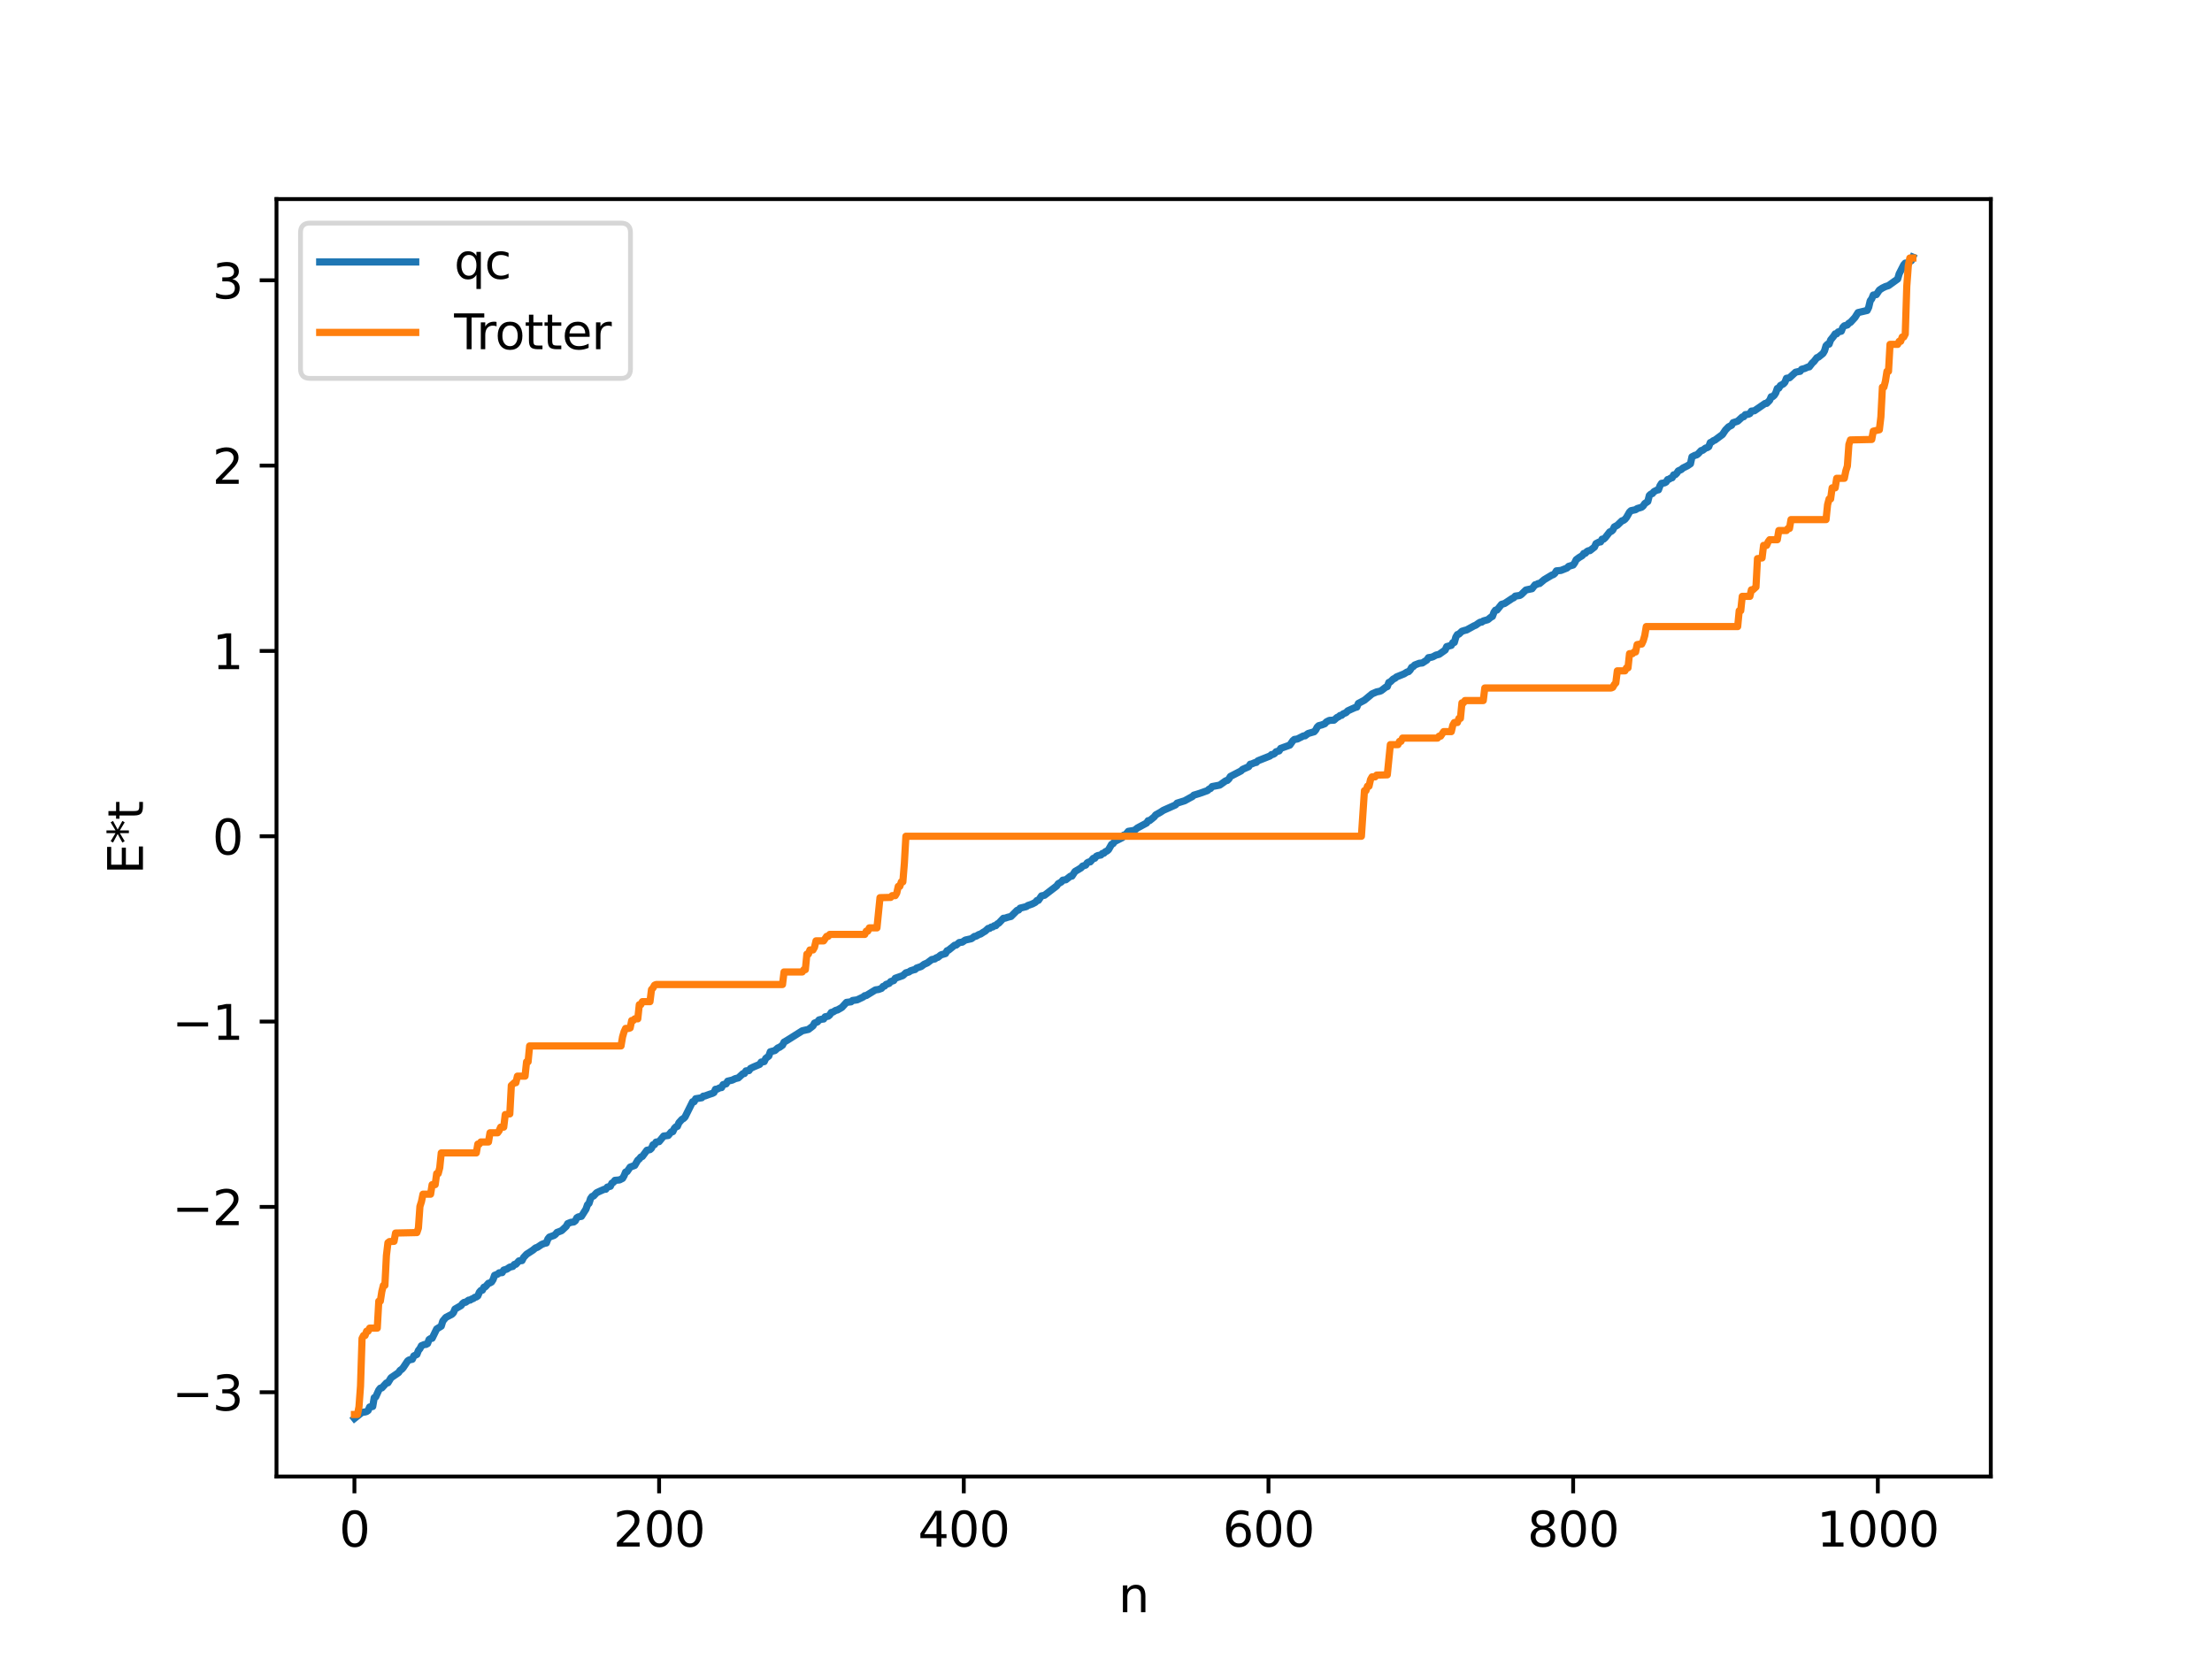 <?xml version="1.0" encoding="utf-8" standalone="no"?>
<!DOCTYPE svg PUBLIC "-//W3C//DTD SVG 1.1//EN"
  "http://www.w3.org/Graphics/SVG/1.1/DTD/svg11.dtd">
<svg xmlns:xlink="http://www.w3.org/1999/xlink" width="460.8pt" height="345.6pt" viewBox="0 0 460.8 345.6" xmlns="http://www.w3.org/2000/svg" version="1.1">
 <defs>
  <style type="text/css">*{stroke-linejoin: round; stroke-linecap: butt}</style>
 </defs>
 <g id="figure_1">
  <g id="patch_1">
   <path d="M 0 345.6 
L 460.8 345.6 
L 460.8 0 
L 0 0 
z
" style="fill: #ffffff"/>
  </g>
  <g id="axes_1">
   <g id="patch_2">
    <path d="M 57.6 307.584 
L 414.72 307.584 
L 414.72 41.472 
L 57.6 41.472 
z
" style="fill: #ffffff"/>
   </g>
   <g id="matplotlib.axis_1">
    <g id="xtick_1">
     <g id="line2d_1">
      <defs>
       <path id="m926f589661" d="M 0 0 
L 0 3.5 
" style="stroke: #000000; stroke-width: 0.8"/>
      </defs>
      <g>
       <use xlink:href="#m926f589661" x="73.833" y="307.584" style="stroke: #000000; stroke-width: 0.8"/>
      </g>
     </g>
     <g id="text_1">
      <!-- 0 -->
      <g transform="translate(70.651 322.182) scale(0.1 -0.1)">
       <defs>
        <path id="DejaVuSans-30" d="M 2034 4250 
Q 1547 4250 1301 3770 
Q 1056 3291 1056 2328 
Q 1056 1369 1301 889 
Q 1547 409 2034 409 
Q 2525 409 2770 889 
Q 3016 1369 3016 2328 
Q 3016 3291 2770 3770 
Q 2525 4250 2034 4250 
z
M 2034 4750 
Q 2819 4750 3233 4129 
Q 3647 3509 3647 2328 
Q 3647 1150 3233 529 
Q 2819 -91 2034 -91 
Q 1250 -91 836 529 
Q 422 1150 422 2328 
Q 422 3509 836 4129 
Q 1250 4750 2034 4750 
z
" transform="scale(0.016)"/>
       </defs>
       <use xlink:href="#DejaVuSans-30"/>
      </g>
     </g>
    </g>
    <g id="xtick_2">
     <g id="line2d_2">
      <g>
       <use xlink:href="#m926f589661" x="137.304" y="307.584" style="stroke: #000000; stroke-width: 0.8"/>
      </g>
     </g>
     <g id="text_2">
      <!-- 200 -->
      <g transform="translate(127.76 322.182) scale(0.1 -0.1)">
       <defs>
        <path id="DejaVuSans-32" d="M 1228 531 
L 3431 531 
L 3431 0 
L 469 0 
L 469 531 
Q 828 903 1448 1529 
Q 2069 2156 2228 2338 
Q 2531 2678 2651 2914 
Q 2772 3150 2772 3378 
Q 2772 3750 2511 3984 
Q 2250 4219 1831 4219 
Q 1534 4219 1204 4116 
Q 875 4013 500 3803 
L 500 4441 
Q 881 4594 1212 4672 
Q 1544 4750 1819 4750 
Q 2544 4750 2975 4387 
Q 3406 4025 3406 3419 
Q 3406 3131 3298 2873 
Q 3191 2616 2906 2266 
Q 2828 2175 2409 1742 
Q 1991 1309 1228 531 
z
" transform="scale(0.016)"/>
       </defs>
       <use xlink:href="#DejaVuSans-32"/>
       <use xlink:href="#DejaVuSans-30" x="63.623"/>
       <use xlink:href="#DejaVuSans-30" x="127.246"/>
      </g>
     </g>
    </g>
    <g id="xtick_3">
     <g id="line2d_3">
      <g>
       <use xlink:href="#m926f589661" x="200.775" y="307.584" style="stroke: #000000; stroke-width: 0.8"/>
      </g>
     </g>
     <g id="text_3">
      <!-- 400 -->
      <g transform="translate(191.231 322.182) scale(0.1 -0.1)">
       <defs>
        <path id="DejaVuSans-34" d="M 2419 4116 
L 825 1625 
L 2419 1625 
L 2419 4116 
z
M 2253 4666 
L 3047 4666 
L 3047 1625 
L 3713 1625 
L 3713 1100 
L 3047 1100 
L 3047 0 
L 2419 0 
L 2419 1100 
L 313 1100 
L 313 1709 
L 2253 4666 
z
" transform="scale(0.016)"/>
       </defs>
       <use xlink:href="#DejaVuSans-34"/>
       <use xlink:href="#DejaVuSans-30" x="63.623"/>
       <use xlink:href="#DejaVuSans-30" x="127.246"/>
      </g>
     </g>
    </g>
    <g id="xtick_4">
     <g id="line2d_4">
      <g>
       <use xlink:href="#m926f589661" x="264.246" y="307.584" style="stroke: #000000; stroke-width: 0.8"/>
      </g>
     </g>
     <g id="text_4">
      <!-- 600 -->
      <g transform="translate(254.702 322.182) scale(0.1 -0.1)">
       <defs>
        <path id="DejaVuSans-36" d="M 2113 2584 
Q 1688 2584 1439 2293 
Q 1191 2003 1191 1497 
Q 1191 994 1439 701 
Q 1688 409 2113 409 
Q 2538 409 2786 701 
Q 3034 994 3034 1497 
Q 3034 2003 2786 2293 
Q 2538 2584 2113 2584 
z
M 3366 4563 
L 3366 3988 
Q 3128 4100 2886 4159 
Q 2644 4219 2406 4219 
Q 1781 4219 1451 3797 
Q 1122 3375 1075 2522 
Q 1259 2794 1537 2939 
Q 1816 3084 2150 3084 
Q 2853 3084 3261 2657 
Q 3669 2231 3669 1497 
Q 3669 778 3244 343 
Q 2819 -91 2113 -91 
Q 1303 -91 875 529 
Q 447 1150 447 2328 
Q 447 3434 972 4092 
Q 1497 4750 2381 4750 
Q 2619 4750 2861 4703 
Q 3103 4656 3366 4563 
z
" transform="scale(0.016)"/>
       </defs>
       <use xlink:href="#DejaVuSans-36"/>
       <use xlink:href="#DejaVuSans-30" x="63.623"/>
       <use xlink:href="#DejaVuSans-30" x="127.246"/>
      </g>
     </g>
    </g>
    <g id="xtick_5">
     <g id="line2d_5">
      <g>
       <use xlink:href="#m926f589661" x="327.717" y="307.584" style="stroke: #000000; stroke-width: 0.8"/>
      </g>
     </g>
     <g id="text_5">
      <!-- 800 -->
      <g transform="translate(318.173 322.182) scale(0.1 -0.1)">
       <defs>
        <path id="DejaVuSans-38" d="M 2034 2216 
Q 1584 2216 1326 1975 
Q 1069 1734 1069 1313 
Q 1069 891 1326 650 
Q 1584 409 2034 409 
Q 2484 409 2743 651 
Q 3003 894 3003 1313 
Q 3003 1734 2745 1975 
Q 2488 2216 2034 2216 
z
M 1403 2484 
Q 997 2584 770 2862 
Q 544 3141 544 3541 
Q 544 4100 942 4425 
Q 1341 4750 2034 4750 
Q 2731 4750 3128 4425 
Q 3525 4100 3525 3541 
Q 3525 3141 3298 2862 
Q 3072 2584 2669 2484 
Q 3125 2378 3379 2068 
Q 3634 1759 3634 1313 
Q 3634 634 3220 271 
Q 2806 -91 2034 -91 
Q 1263 -91 848 271 
Q 434 634 434 1313 
Q 434 1759 690 2068 
Q 947 2378 1403 2484 
z
M 1172 3481 
Q 1172 3119 1398 2916 
Q 1625 2713 2034 2713 
Q 2441 2713 2670 2916 
Q 2900 3119 2900 3481 
Q 2900 3844 2670 4047 
Q 2441 4250 2034 4250 
Q 1625 4250 1398 4047 
Q 1172 3844 1172 3481 
z
" transform="scale(0.016)"/>
       </defs>
       <use xlink:href="#DejaVuSans-38"/>
       <use xlink:href="#DejaVuSans-30" x="63.623"/>
       <use xlink:href="#DejaVuSans-30" x="127.246"/>
      </g>
     </g>
    </g>
    <g id="xtick_6">
     <g id="line2d_6">
      <g>
       <use xlink:href="#m926f589661" x="391.188" y="307.584" style="stroke: #000000; stroke-width: 0.8"/>
      </g>
     </g>
     <g id="text_6">
      <!-- 1000 -->
      <g transform="translate(378.463 322.182) scale(0.1 -0.1)">
       <defs>
        <path id="DejaVuSans-31" d="M 794 531 
L 1825 531 
L 1825 4091 
L 703 3866 
L 703 4441 
L 1819 4666 
L 2450 4666 
L 2450 531 
L 3481 531 
L 3481 0 
L 794 0 
L 794 531 
z
" transform="scale(0.016)"/>
       </defs>
       <use xlink:href="#DejaVuSans-31"/>
       <use xlink:href="#DejaVuSans-30" x="63.623"/>
       <use xlink:href="#DejaVuSans-30" x="127.246"/>
       <use xlink:href="#DejaVuSans-30" x="190.869"/>
      </g>
     </g>
    </g>
    <g id="text_7">
     <!-- n -->
     <g transform="translate(232.991 335.861) scale(0.1 -0.1)">
      <defs>
       <path id="DejaVuSans-6e" d="M 3513 2113 
L 3513 0 
L 2938 0 
L 2938 2094 
Q 2938 2591 2744 2837 
Q 2550 3084 2163 3084 
Q 1697 3084 1428 2787 
Q 1159 2491 1159 1978 
L 1159 0 
L 581 0 
L 581 3500 
L 1159 3500 
L 1159 2956 
Q 1366 3272 1645 3428 
Q 1925 3584 2291 3584 
Q 2894 3584 3203 3211 
Q 3513 2838 3513 2113 
z
" transform="scale(0.016)"/>
      </defs>
      <use xlink:href="#DejaVuSans-6e"/>
     </g>
    </g>
   </g>
   <g id="matplotlib.axis_2">
    <g id="ytick_1">
     <g id="line2d_7">
      <defs>
       <path id="mafa5398de3" d="M 0 0 
L -3.5 0 
" style="stroke: #000000; stroke-width: 0.8"/>
      </defs>
      <g>
       <use xlink:href="#mafa5398de3" x="57.6" y="290.03" style="stroke: #000000; stroke-width: 0.8"/>
      </g>
     </g>
     <g id="text_8">
      <!-- −3 -->
      <g transform="translate(35.858 293.829) scale(0.1 -0.1)">
       <defs>
        <path id="DejaVuSans-2212" d="M 678 2272 
L 4684 2272 
L 4684 1741 
L 678 1741 
L 678 2272 
z
" transform="scale(0.016)"/>
        <path id="DejaVuSans-33" d="M 2597 2516 
Q 3050 2419 3304 2112 
Q 3559 1806 3559 1356 
Q 3559 666 3084 287 
Q 2609 -91 1734 -91 
Q 1441 -91 1130 -33 
Q 819 25 488 141 
L 488 750 
Q 750 597 1062 519 
Q 1375 441 1716 441 
Q 2309 441 2620 675 
Q 2931 909 2931 1356 
Q 2931 1769 2642 2001 
Q 2353 2234 1838 2234 
L 1294 2234 
L 1294 2753 
L 1863 2753 
Q 2328 2753 2575 2939 
Q 2822 3125 2822 3475 
Q 2822 3834 2567 4026 
Q 2313 4219 1838 4219 
Q 1578 4219 1281 4162 
Q 984 4106 628 3988 
L 628 4550 
Q 988 4650 1302 4700 
Q 1616 4750 1894 4750 
Q 2613 4750 3031 4423 
Q 3450 4097 3450 3541 
Q 3450 3153 3228 2886 
Q 3006 2619 2597 2516 
z
" transform="scale(0.016)"/>
       </defs>
       <use xlink:href="#DejaVuSans-2212"/>
       <use xlink:href="#DejaVuSans-33" x="83.789"/>
      </g>
     </g>
    </g>
    <g id="ytick_2">
     <g id="line2d_8">
      <g>
       <use xlink:href="#mafa5398de3" x="57.6" y="251.422" style="stroke: #000000; stroke-width: 0.8"/>
      </g>
     </g>
     <g id="text_9">
      <!-- −2 -->
      <g transform="translate(35.858 255.221) scale(0.1 -0.1)">
       <use xlink:href="#DejaVuSans-2212"/>
       <use xlink:href="#DejaVuSans-32" x="83.789"/>
      </g>
     </g>
    </g>
    <g id="ytick_3">
     <g id="line2d_9">
      <g>
       <use xlink:href="#mafa5398de3" x="57.6" y="212.814" style="stroke: #000000; stroke-width: 0.8"/>
      </g>
     </g>
     <g id="text_10">
      <!-- −1 -->
      <g transform="translate(35.858 216.614) scale(0.1 -0.1)">
       <use xlink:href="#DejaVuSans-2212"/>
       <use xlink:href="#DejaVuSans-31" x="83.789"/>
      </g>
     </g>
    </g>
    <g id="ytick_4">
     <g id="line2d_10">
      <g>
       <use xlink:href="#mafa5398de3" x="57.6" y="174.207" style="stroke: #000000; stroke-width: 0.8"/>
      </g>
     </g>
     <g id="text_11">
      <!-- 0 -->
      <g transform="translate(44.237 178.006) scale(0.1 -0.1)">
       <use xlink:href="#DejaVuSans-30"/>
      </g>
     </g>
    </g>
    <g id="ytick_5">
     <g id="line2d_11">
      <g>
       <use xlink:href="#mafa5398de3" x="57.6" y="135.599" style="stroke: #000000; stroke-width: 0.8"/>
      </g>
     </g>
     <g id="text_12">
      <!-- 1 -->
      <g transform="translate(44.237 139.398) scale(0.1 -0.1)">
       <use xlink:href="#DejaVuSans-31"/>
      </g>
     </g>
    </g>
    <g id="ytick_6">
     <g id="line2d_12">
      <g>
       <use xlink:href="#mafa5398de3" x="57.6" y="96.991" style="stroke: #000000; stroke-width: 0.8"/>
      </g>
     </g>
     <g id="text_13">
      <!-- 2 -->
      <g transform="translate(44.237 100.791) scale(0.1 -0.1)">
       <use xlink:href="#DejaVuSans-32"/>
      </g>
     </g>
    </g>
    <g id="ytick_7">
     <g id="line2d_13">
      <g>
       <use xlink:href="#mafa5398de3" x="57.6" y="58.384" style="stroke: #000000; stroke-width: 0.8"/>
      </g>
     </g>
     <g id="text_14">
      <!-- 3 -->
      <g transform="translate(44.237 62.183) scale(0.1 -0.1)">
       <use xlink:href="#DejaVuSans-33"/>
      </g>
     </g>
    </g>
    <g id="text_15">
     <!-- E*t -->
     <g transform="translate(29.778 182.148) rotate(-90) scale(0.1 -0.1)">
      <defs>
       <path id="DejaVuSans-45" d="M 628 4666 
L 3578 4666 
L 3578 4134 
L 1259 4134 
L 1259 2753 
L 3481 2753 
L 3481 2222 
L 1259 2222 
L 1259 531 
L 3634 531 
L 3634 0 
L 628 0 
L 628 4666 
z
" transform="scale(0.016)"/>
       <path id="DejaVuSans-2a" d="M 3009 3897 
L 1888 3291 
L 3009 2681 
L 2828 2375 
L 1778 3009 
L 1778 1831 
L 1422 1831 
L 1422 3009 
L 372 2375 
L 191 2681 
L 1313 3291 
L 191 3897 
L 372 4206 
L 1422 3572 
L 1422 4750 
L 1778 4750 
L 1778 3572 
L 2828 4206 
L 3009 3897 
z
" transform="scale(0.016)"/>
       <path id="DejaVuSans-74" d="M 1172 4494 
L 1172 3500 
L 2356 3500 
L 2356 3053 
L 1172 3053 
L 1172 1153 
Q 1172 725 1289 603 
Q 1406 481 1766 481 
L 2356 481 
L 2356 0 
L 1766 0 
Q 1100 0 847 248 
Q 594 497 594 1153 
L 594 3053 
L 172 3053 
L 172 3500 
L 594 3500 
L 594 4494 
L 1172 4494 
z
" transform="scale(0.016)"/>
      </defs>
      <use xlink:href="#DejaVuSans-45"/>
      <use xlink:href="#DejaVuSans-2a" x="63.184"/>
      <use xlink:href="#DejaVuSans-74" x="113.184"/>
     </g>
    </g>
   </g>
   <g id="line2d_14">
    <path d="M 73.833 295.488 
L 75.42 294.217 
L 76.054 294.139 
L 76.372 294.049 
L 76.689 293.829 
L 77.006 293.099 
L 77.641 292.997 
L 77.958 291.171 
L 78.276 290.993 
L 78.91 289.583 
L 79.228 289.183 
L 79.545 289.126 
L 80.497 288.095 
L 80.815 288.061 
L 81.449 287.022 
L 83.036 285.933 
L 83.353 285.464 
L 83.671 285.263 
L 83.988 284.917 
L 84.94 283.49 
L 85.258 283.295 
L 85.892 283.162 
L 86.21 282.46 
L 86.844 282.156 
L 87.162 281.332 
L 87.479 280.948 
L 87.796 280.341 
L 88.431 280.079 
L 88.748 280.064 
L 89.066 279.893 
L 89.383 279.055 
L 89.7 278.843 
L 90.018 278.794 
L 90.97 276.848 
L 91.922 276.26 
L 92.239 275.208 
L 92.874 274.445 
L 94.143 273.784 
L 94.461 273.453 
L 94.778 272.704 
L 96.048 271.971 
L 96.365 271.548 
L 96.682 271.311 
L 97 271.285 
L 97.634 270.838 
L 97.952 270.829 
L 98.269 270.603 
L 98.586 270.523 
L 98.904 270.259 
L 99.221 270.187 
L 99.539 269.956 
L 99.856 269.197 
L 100.173 268.834 
L 100.491 268.766 
L 100.808 268.148 
L 101.125 268.044 
L 101.76 267.325 
L 102.077 267.253 
L 102.395 267.064 
L 102.712 266.571 
L 103.029 265.675 
L 103.664 265.425 
L 103.981 265.152 
L 104.616 265.105 
L 104.934 264.577 
L 105.568 264.389 
L 106.203 263.964 
L 106.838 263.813 
L 107.155 263.403 
L 107.472 263.369 
L 108.107 262.669 
L 108.742 262.601 
L 109.059 261.966 
L 109.694 261.285 
L 110.963 260.46 
L 111.598 259.943 
L 111.915 259.859 
L 112.867 259.228 
L 113.502 258.985 
L 113.82 258.936 
L 114.137 258.096 
L 114.454 257.705 
L 115.089 257.475 
L 115.406 257.365 
L 115.724 257.121 
L 116.041 256.733 
L 116.676 256.494 
L 116.993 256.369 
L 117.945 255.479 
L 118.262 254.9 
L 118.897 254.642 
L 119.532 254.553 
L 119.849 254.311 
L 120.167 253.689 
L 120.484 253.497 
L 121.119 253.388 
L 122.071 251.889 
L 122.388 250.975 
L 122.705 250.678 
L 123.023 249.68 
L 123.34 249.251 
L 123.658 249.141 
L 124.292 248.463 
L 124.927 248.166 
L 125.879 247.747 
L 126.196 247.741 
L 126.514 247.297 
L 127.148 247.124 
L 127.466 246.478 
L 127.783 246.302 
L 128.1 245.888 
L 129.053 245.805 
L 129.687 245.481 
L 130.005 244.934 
L 130.322 244.162 
L 130.639 244.063 
L 131.274 243.131 
L 132.226 242.782 
L 132.861 241.69 
L 133.178 241.437 
L 133.496 241.032 
L 133.813 240.91 
L 134.765 239.621 
L 135.4 239.488 
L 135.717 239.207 
L 136.034 238.479 
L 136.352 238.445 
L 136.669 237.919 
L 137.304 237.823 
L 138.256 236.655 
L 139.208 236.54 
L 139.843 235.782 
L 140.16 235.743 
L 140.477 235.06 
L 140.795 234.745 
L 141.112 234.643 
L 141.429 233.89 
L 142.064 233.185 
L 142.381 233.011 
L 142.699 232.7 
L 144.286 229.512 
L 144.603 229.511 
L 144.92 228.887 
L 146.19 228.683 
L 146.507 228.345 
L 146.824 228.319 
L 147.777 227.966 
L 148.411 227.767 
L 148.729 227.593 
L 149.046 226.917 
L 149.363 226.902 
L 149.998 226.584 
L 150.315 226.561 
L 150.633 225.946 
L 151.267 225.783 
L 151.585 225.229 
L 152.537 225.004 
L 153.172 224.701 
L 153.806 224.546 
L 154.758 223.665 
L 155.076 223.633 
L 155.393 223.086 
L 156.028 223.025 
L 156.345 222.57 
L 156.98 222.265 
L 158.249 221.727 
L 158.567 221.247 
L 159.201 221.154 
L 159.519 220.479 
L 160.153 219.994 
L 160.471 219.099 
L 161.423 218.848 
L 162.058 218.287 
L 162.375 218.181 
L 163.01 217.729 
L 163.327 217.094 
L 163.962 216.727 
L 165.231 215.93 
L 167.135 214.73 
L 168.087 214.516 
L 168.405 214.449 
L 169.357 213.721 
L 169.674 213.124 
L 170.309 212.871 
L 170.626 212.46 
L 171.261 212.305 
L 171.578 212.28 
L 171.896 211.815 
L 172.53 211.692 
L 172.848 211.439 
L 173.165 210.91 
L 173.482 210.853 
L 174.117 210.467 
L 174.434 210.41 
L 175.069 210.048 
L 175.386 209.857 
L 176.339 208.815 
L 177.291 208.696 
L 177.608 208.421 
L 178.56 208.289 
L 179.829 207.682 
L 180.147 207.419 
L 180.464 207.385 
L 182.368 206.215 
L 183.003 206.128 
L 183.638 205.897 
L 183.955 205.492 
L 184.272 205.417 
L 184.59 205.073 
L 185.224 204.861 
L 185.542 204.482 
L 186.177 204.276 
L 186.494 203.79 
L 188.081 203.232 
L 188.715 202.654 
L 189.35 202.485 
L 189.667 202.245 
L 190.302 202.037 
L 190.62 201.975 
L 190.937 201.667 
L 191.889 201.346 
L 192.524 200.875 
L 193.158 200.602 
L 194.11 199.889 
L 194.745 199.767 
L 195.062 199.511 
L 195.38 199.435 
L 196.015 198.919 
L 196.967 198.643 
L 197.284 198.06 
L 197.601 197.936 
L 198.871 196.91 
L 199.188 196.878 
L 199.823 196.347 
L 200.458 196.266 
L 201.092 195.832 
L 202.362 195.55 
L 202.996 195.075 
L 203.314 195.033 
L 203.948 194.666 
L 204.266 194.579 
L 204.9 194.164 
L 205.218 193.992 
L 205.853 193.408 
L 206.17 193.397 
L 206.487 193.126 
L 206.805 193.105 
L 207.122 192.841 
L 207.439 192.837 
L 207.757 192.47 
L 208.074 192.3 
L 209.026 191.293 
L 209.343 191.281 
L 209.978 191.068 
L 210.613 190.914 
L 211.882 189.643 
L 212.2 189.576 
L 212.517 189.181 
L 213.786 188.867 
L 214.104 188.642 
L 215.056 188.304 
L 215.691 187.97 
L 216.008 187.595 
L 216.325 187.559 
L 216.96 186.63 
L 217.595 186.499 
L 220.134 184.549 
L 220.451 184.09 
L 221.086 183.741 
L 221.403 183.356 
L 222.038 183.27 
L 222.99 182.524 
L 223.307 182.512 
L 223.942 181.548 
L 224.894 180.983 
L 225.211 180.787 
L 225.529 180.425 
L 226.163 180.219 
L 226.481 179.746 
L 226.798 179.571 
L 227.115 179.544 
L 227.75 178.809 
L 228.067 178.79 
L 228.385 178.376 
L 228.702 178.225 
L 229.337 178.115 
L 229.654 177.789 
L 229.972 177.73 
L 230.289 177.406 
L 230.606 177.286 
L 230.924 177.009 
L 231.558 175.898 
L 231.876 175.737 
L 232.193 175.303 
L 233.78 174.509 
L 234.097 173.963 
L 234.415 173.956 
L 235.049 173.186 
L 236.319 172.975 
L 236.953 172.477 
L 238.858 171.451 
L 239.175 170.963 
L 239.492 170.944 
L 240.444 170.169 
L 240.762 169.749 
L 241.714 169.221 
L 242.348 168.805 
L 244.887 167.676 
L 245.205 167.31 
L 246.791 166.814 
L 248.061 166.11 
L 248.378 165.952 
L 248.696 165.643 
L 249.33 165.457 
L 249.965 165.255 
L 251.552 164.689 
L 251.869 164.382 
L 252.186 164.254 
L 252.504 163.856 
L 254.091 163.551 
L 255.36 162.646 
L 255.677 162.575 
L 255.995 162.268 
L 256.312 161.749 
L 258.534 160.596 
L 258.851 160.278 
L 260.12 159.716 
L 260.438 159.203 
L 260.755 159.146 
L 261.39 158.876 
L 261.707 158.828 
L 262.024 158.496 
L 264.563 157.485 
L 264.881 157.194 
L 265.198 157.149 
L 265.515 156.98 
L 265.833 156.599 
L 266.467 156.424 
L 266.785 155.905 
L 268.054 155.448 
L 268.689 155.219 
L 269.324 154.313 
L 269.641 154.041 
L 270.276 153.943 
L 271.545 153.297 
L 271.862 153.286 
L 272.497 152.805 
L 273.767 152.435 
L 274.084 152.073 
L 274.401 151.475 
L 274.719 151.173 
L 275.353 151.01 
L 275.988 150.763 
L 276.305 150.384 
L 276.94 150.069 
L 277.892 150.023 
L 278.527 149.458 
L 278.844 149.329 
L 279.162 149.048 
L 279.479 149.016 
L 279.796 148.717 
L 280.431 148.445 
L 280.748 148.09 
L 281.7 147.652 
L 282.335 147.376 
L 282.653 147.299 
L 282.97 146.537 
L 284.239 145.864 
L 285.826 144.546 
L 286.778 144.133 
L 287.413 144.007 
L 287.73 143.879 
L 288.682 143.147 
L 289 143.035 
L 289.317 142.167 
L 289.634 142.042 
L 290.269 141.429 
L 290.586 141.315 
L 290.904 141.024 
L 292.491 140.379 
L 293.125 139.986 
L 293.443 139.909 
L 293.76 139.576 
L 294.077 139.014 
L 294.395 138.882 
L 294.712 138.534 
L 295.664 138.17 
L 296.299 138.108 
L 297.251 137.492 
L 297.568 137.006 
L 298.203 136.912 
L 298.52 136.807 
L 299.155 136.466 
L 299.79 136.312 
L 301.059 135.409 
L 301.377 134.699 
L 302.329 134.441 
L 302.646 133.874 
L 302.963 133.826 
L 303.281 132.716 
L 303.598 132.191 
L 303.915 132.099 
L 304.55 131.504 
L 305.185 131.306 
L 305.502 131.24 
L 307.089 130.368 
L 307.406 130.246 
L 308.041 129.798 
L 308.358 129.613 
L 308.676 129.598 
L 308.993 129.358 
L 309.945 129.092 
L 310.58 128.57 
L 310.897 128.413 
L 311.215 127.553 
L 311.532 127.107 
L 311.849 127.082 
L 312.801 125.898 
L 313.436 125.718 
L 315.023 124.662 
L 315.34 124.53 
L 315.658 124.181 
L 316.61 124.042 
L 316.927 123.834 
L 317.879 122.903 
L 318.514 122.769 
L 319.148 122.641 
L 319.783 121.821 
L 320.1 121.76 
L 320.418 121.565 
L 320.735 121.556 
L 321.687 120.758 
L 323.274 119.804 
L 323.591 119.703 
L 323.909 119.44 
L 324.226 118.922 
L 325.178 118.827 
L 326.448 118.324 
L 326.765 117.986 
L 327.717 117.697 
L 328.034 117.243 
L 328.352 116.593 
L 328.986 116.125 
L 329.621 115.744 
L 329.939 115.286 
L 330.256 115.262 
L 330.573 114.897 
L 330.891 114.728 
L 331.208 114.705 
L 332.16 113.962 
L 332.477 113.245 
L 333.112 112.916 
L 333.429 112.894 
L 333.747 112.316 
L 334.064 112.311 
L 334.381 112.029 
L 335.334 110.807 
L 335.651 110.697 
L 335.968 110.423 
L 336.286 109.767 
L 336.92 109.42 
L 337.872 108.504 
L 338.19 108.408 
L 338.507 108.178 
L 338.824 107.793 
L 339.459 106.68 
L 339.777 106.381 
L 340.729 106.179 
L 341.046 105.946 
L 341.998 105.661 
L 342.315 105.38 
L 342.633 104.897 
L 343.267 104.473 
L 343.585 103.222 
L 343.902 102.927 
L 344.22 102.821 
L 344.537 102.417 
L 345.172 102.094 
L 345.489 102.042 
L 345.806 101.192 
L 346.124 100.691 
L 346.758 100.592 
L 347.076 100.412 
L 347.393 99.903 
L 347.71 99.827 
L 348.028 99.598 
L 348.345 99.523 
L 348.662 98.919 
L 348.98 98.887 
L 349.297 98.585 
L 349.615 98.099 
L 350.249 97.806 
L 350.567 97.51 
L 351.519 97.038 
L 352.153 96.61 
L 352.471 95.163 
L 353.105 94.841 
L 353.423 94.776 
L 353.74 94.542 
L 354.375 93.867 
L 354.692 93.806 
L 355.327 93.324 
L 355.644 93.253 
L 355.962 93.056 
L 356.279 92.199 
L 356.596 92.076 
L 356.914 91.806 
L 357.231 91.695 
L 358.818 90.52 
L 359.453 89.575 
L 360.087 88.923 
L 360.722 88.592 
L 361.039 88.052 
L 361.991 87.744 
L 362.943 86.87 
L 363.261 86.804 
L 363.578 86.378 
L 364.213 86.297 
L 364.53 86.153 
L 364.848 85.643 
L 365.482 85.57 
L 367.704 84.043 
L 368.021 84.03 
L 368.656 83.387 
L 368.973 82.645 
L 369.291 82.62 
L 369.608 82.345 
L 369.925 81.842 
L 370.243 80.924 
L 370.56 80.864 
L 370.877 80.321 
L 371.512 79.972 
L 371.829 79.632 
L 372.147 78.813 
L 372.781 78.698 
L 374.051 77.537 
L 374.686 77.394 
L 375.003 77.353 
L 375.32 76.924 
L 375.955 76.763 
L 376.59 76.472 
L 376.907 76.427 
L 377.542 75.605 
L 377.859 75.334 
L 378.494 74.515 
L 378.811 74.401 
L 379.763 73.628 
L 380.081 73.083 
L 380.398 72.03 
L 380.715 71.71 
L 381.033 71.693 
L 381.35 70.826 
L 381.985 70.038 
L 382.302 69.549 
L 382.62 69.537 
L 382.937 69.137 
L 383.572 69 
L 383.889 68.198 
L 384.206 67.876 
L 384.841 67.691 
L 385.158 67.317 
L 385.476 67.167 
L 386.428 66.126 
L 387.062 65.12 
L 388.967 64.673 
L 389.284 64.016 
L 389.601 62.665 
L 389.919 62.246 
L 390.236 61.464 
L 390.871 61.376 
L 391.505 60.425 
L 392.14 60.002 
L 392.775 59.699 
L 393.41 59.495 
L 395.314 58.127 
L 395.631 57.041 
L 396.583 55.17 
L 396.9 54.814 
L 397.218 54.767 
L 398.17 54.315 
L 398.487 53.568 
L 398.487 53.568 
" clip-path="url(#pffbbcd467f)" style="fill: none; stroke: #1f77b4; stroke-width: 1.5; stroke-linecap: square"/>
   </g>
   <g id="line2d_15">
    <path d="M 73.833 294.662 
L 74.467 294.662 
L 74.785 293.059 
L 75.102 288.769 
L 75.42 278.821 
L 75.737 278.211 
L 76.054 278.211 
L 76.372 277.309 
L 76.689 277.309 
L 77.006 276.671 
L 78.593 276.671 
L 78.91 271.059 
L 79.228 271.059 
L 79.545 269.027 
L 79.862 267.772 
L 80.18 267.772 
L 80.497 261.566 
L 80.815 258.884 
L 81.132 258.645 
L 82.084 258.594 
L 82.401 256.865 
L 86.844 256.767 
L 87.162 255.821 
L 87.479 251.323 
L 87.796 250.329 
L 88.114 248.772 
L 89.7 248.772 
L 90.018 246.783 
L 90.653 246.783 
L 90.97 244.473 
L 91.287 244.473 
L 91.605 243.269 
L 91.922 240.173 
L 99.221 240.173 
L 99.539 238.328 
L 99.856 238.328 
L 100.173 237.891 
L 101.76 237.891 
L 102.077 235.979 
L 103.664 235.979 
L 103.981 235.548 
L 104.299 234.802 
L 104.934 234.802 
L 105.251 232.18 
L 105.568 232.18 
L 105.886 232.048 
L 106.203 232.048 
L 106.52 226.129 
L 107.155 225.544 
L 107.472 225.544 
L 107.79 224.181 
L 109.377 224.181 
L 109.694 221.191 
L 110.011 221.191 
L 110.329 217.886 
L 129.37 217.886 
L 129.687 216.009 
L 130.005 214.926 
L 130.322 214.243 
L 130.957 214.243 
L 131.274 214.13 
L 131.591 212.594 
L 131.909 212.594 
L 132.226 212.243 
L 132.861 212.243 
L 133.178 209.286 
L 133.496 209.286 
L 133.813 208.667 
L 135.4 208.667 
L 135.717 206.146 
L 136.034 205.806 
L 136.352 205.236 
L 136.669 205.093 
L 163.01 205.093 
L 163.327 202.476 
L 167.135 202.476 
L 167.453 201.998 
L 167.77 201.998 
L 168.087 198.759 
L 168.405 198.759 
L 168.722 197.894 
L 169.357 197.894 
L 169.674 197.336 
L 169.991 196 
L 171.578 196 
L 172.213 195.058 
L 172.53 195.058 
L 172.848 194.658 
L 180.147 194.658 
L 180.464 193.97 
L 180.781 193.97 
L 181.099 193.295 
L 182.686 193.295 
L 183.32 187 
L 185.542 186.944 
L 185.859 186.578 
L 186.494 186.578 
L 186.811 186.026 
L 187.129 184.641 
L 187.446 184.641 
L 187.763 183.704 
L 188.081 183.704 
L 188.398 179.789 
L 188.715 174.207 
L 283.605 174.207 
L 284.239 164.71 
L 284.557 164.71 
L 284.874 163.772 
L 285.191 163.772 
L 285.509 162.388 
L 285.826 161.835 
L 286.461 161.835 
L 286.778 161.469 
L 289 161.413 
L 289.634 155.118 
L 291.221 155.118 
L 291.539 154.443 
L 291.856 154.443 
L 292.173 153.755 
L 299.472 153.755 
L 299.79 153.356 
L 300.107 153.356 
L 300.742 152.413 
L 302.329 152.413 
L 302.646 151.077 
L 302.963 150.519 
L 303.598 150.519 
L 303.915 149.655 
L 304.233 149.655 
L 304.55 146.416 
L 304.867 146.416 
L 305.185 145.938 
L 308.993 145.938 
L 309.31 143.321 
L 335.651 143.321 
L 335.968 143.177 
L 336.286 142.608 
L 336.603 142.268 
L 336.92 139.746 
L 338.507 139.746 
L 338.824 139.127 
L 339.142 139.127 
L 339.459 136.17 
L 340.094 136.17 
L 340.411 135.819 
L 340.729 135.819 
L 341.046 134.283 
L 341.681 134.171 
L 341.998 134.171 
L 342.315 133.487 
L 342.633 132.405 
L 342.95 130.527 
L 361.991 130.527 
L 362.309 127.223 
L 362.626 127.223 
L 362.943 124.232 
L 364.53 124.232 
L 364.848 122.869 
L 365.165 122.869 
L 365.8 122.284 
L 366.117 116.366 
L 366.434 116.366 
L 366.752 116.234 
L 367.069 116.234 
L 367.386 113.611 
L 368.021 113.611 
L 368.339 112.866 
L 368.656 112.434 
L 370.243 112.434 
L 370.56 110.522 
L 372.147 110.522 
L 372.464 110.086 
L 372.781 110.086 
L 373.099 108.241 
L 380.398 108.241 
L 380.715 105.145 
L 381.033 103.941 
L 381.35 103.941 
L 381.667 101.63 
L 382.302 101.63 
L 382.62 99.641 
L 384.206 99.641 
L 384.524 98.084 
L 384.841 97.09 
L 385.158 92.593 
L 385.476 91.646 
L 389.919 91.548 
L 390.236 89.819 
L 391.505 89.53 
L 391.823 86.848 
L 392.14 80.642 
L 392.458 80.642 
L 392.775 79.386 
L 393.092 77.355 
L 393.41 77.355 
L 393.727 71.742 
L 395.314 71.742 
L 395.631 71.104 
L 395.948 71.104 
L 396.266 70.203 
L 396.583 70.203 
L 396.9 69.593 
L 397.218 59.644 
L 397.535 55.354 
L 397.853 53.751 
L 398.487 53.751 
L 398.487 53.751 
" clip-path="url(#pffbbcd467f)" style="fill: none; stroke: #ff7f0e; stroke-width: 1.5; stroke-linecap: square"/>
   </g>
   <g id="patch_3">
    <path d="M 57.6 307.584 
L 57.6 41.472 
" style="fill: none; stroke: #000000; stroke-width: 0.8; stroke-linejoin: miter; stroke-linecap: square"/>
   </g>
   <g id="patch_4">
    <path d="M 414.72 307.584 
L 414.72 41.472 
" style="fill: none; stroke: #000000; stroke-width: 0.8; stroke-linejoin: miter; stroke-linecap: square"/>
   </g>
   <g id="patch_5">
    <path d="M 57.6 307.584 
L 414.72 307.584 
" style="fill: none; stroke: #000000; stroke-width: 0.8; stroke-linejoin: miter; stroke-linecap: square"/>
   </g>
   <g id="patch_6">
    <path d="M 57.6 41.472 
L 414.72 41.472 
" style="fill: none; stroke: #000000; stroke-width: 0.8; stroke-linejoin: miter; stroke-linecap: square"/>
   </g>
   <g id="legend_1">
    <g id="patch_7">
     <path d="M 64.6 78.828 
L 129.342 78.828 
Q 131.342 78.828 131.342 76.828 
L 131.342 48.472 
Q 131.342 46.472 129.342 46.472 
L 64.6 46.472 
Q 62.6 46.472 62.6 48.472 
L 62.6 76.828 
Q 62.6 78.828 64.6 78.828 
z
" style="fill: #ffffff; opacity: 0.8; stroke: #cccccc; stroke-linejoin: miter"/>
    </g>
    <g id="line2d_16">
     <path d="M 66.6 54.57 
L 76.6 54.57 
L 86.6 54.57 
" style="fill: none; stroke: #1f77b4; stroke-width: 1.5; stroke-linecap: square"/>
    </g>
    <g id="text_16">
     <!-- qc -->
     <g transform="translate(94.6 58.07) scale(0.1 -0.1)">
      <defs>
       <path id="DejaVuSans-71" d="M 947 1747 
Q 947 1113 1208 752 
Q 1469 391 1925 391 
Q 2381 391 2643 752 
Q 2906 1113 2906 1747 
Q 2906 2381 2643 2742 
Q 2381 3103 1925 3103 
Q 1469 3103 1208 2742 
Q 947 2381 947 1747 
z
M 2906 525 
Q 2725 213 2448 61 
Q 2172 -91 1784 -91 
Q 1150 -91 751 415 
Q 353 922 353 1747 
Q 353 2572 751 3078 
Q 1150 3584 1784 3584 
Q 2172 3584 2448 3432 
Q 2725 3281 2906 2969 
L 2906 3500 
L 3481 3500 
L 3481 -1331 
L 2906 -1331 
L 2906 525 
z
" transform="scale(0.016)"/>
       <path id="DejaVuSans-63" d="M 3122 3366 
L 3122 2828 
Q 2878 2963 2633 3030 
Q 2388 3097 2138 3097 
Q 1578 3097 1268 2742 
Q 959 2388 959 1747 
Q 959 1106 1268 751 
Q 1578 397 2138 397 
Q 2388 397 2633 464 
Q 2878 531 3122 666 
L 3122 134 
Q 2881 22 2623 -34 
Q 2366 -91 2075 -91 
Q 1284 -91 818 406 
Q 353 903 353 1747 
Q 353 2603 823 3093 
Q 1294 3584 2113 3584 
Q 2378 3584 2631 3529 
Q 2884 3475 3122 3366 
z
" transform="scale(0.016)"/>
      </defs>
      <use xlink:href="#DejaVuSans-71"/>
      <use xlink:href="#DejaVuSans-63" x="63.477"/>
     </g>
    </g>
    <g id="line2d_17">
     <path d="M 66.6 69.249 
L 76.6 69.249 
L 86.6 69.249 
" style="fill: none; stroke: #ff7f0e; stroke-width: 1.5; stroke-linecap: square"/>
    </g>
    <g id="text_17">
     <!-- Trotter -->
     <g transform="translate(94.6 72.749) scale(0.1 -0.1)">
      <defs>
       <path id="DejaVuSans-54" d="M -19 4666 
L 3928 4666 
L 3928 4134 
L 2272 4134 
L 2272 0 
L 1638 0 
L 1638 4134 
L -19 4134 
L -19 4666 
z
" transform="scale(0.016)"/>
       <path id="DejaVuSans-72" d="M 2631 2963 
Q 2534 3019 2420 3045 
Q 2306 3072 2169 3072 
Q 1681 3072 1420 2755 
Q 1159 2438 1159 1844 
L 1159 0 
L 581 0 
L 581 3500 
L 1159 3500 
L 1159 2956 
Q 1341 3275 1631 3429 
Q 1922 3584 2338 3584 
Q 2397 3584 2469 3576 
Q 2541 3569 2628 3553 
L 2631 2963 
z
" transform="scale(0.016)"/>
       <path id="DejaVuSans-6f" d="M 1959 3097 
Q 1497 3097 1228 2736 
Q 959 2375 959 1747 
Q 959 1119 1226 758 
Q 1494 397 1959 397 
Q 2419 397 2687 759 
Q 2956 1122 2956 1747 
Q 2956 2369 2687 2733 
Q 2419 3097 1959 3097 
z
M 1959 3584 
Q 2709 3584 3137 3096 
Q 3566 2609 3566 1747 
Q 3566 888 3137 398 
Q 2709 -91 1959 -91 
Q 1206 -91 779 398 
Q 353 888 353 1747 
Q 353 2609 779 3096 
Q 1206 3584 1959 3584 
z
" transform="scale(0.016)"/>
       <path id="DejaVuSans-65" d="M 3597 1894 
L 3597 1613 
L 953 1613 
Q 991 1019 1311 708 
Q 1631 397 2203 397 
Q 2534 397 2845 478 
Q 3156 559 3463 722 
L 3463 178 
Q 3153 47 2828 -22 
Q 2503 -91 2169 -91 
Q 1331 -91 842 396 
Q 353 884 353 1716 
Q 353 2575 817 3079 
Q 1281 3584 2069 3584 
Q 2775 3584 3186 3129 
Q 3597 2675 3597 1894 
z
M 3022 2063 
Q 3016 2534 2758 2815 
Q 2500 3097 2075 3097 
Q 1594 3097 1305 2825 
Q 1016 2553 972 2059 
L 3022 2063 
z
" transform="scale(0.016)"/>
      </defs>
      <use xlink:href="#DejaVuSans-54"/>
      <use xlink:href="#DejaVuSans-72" x="46.334"/>
      <use xlink:href="#DejaVuSans-6f" x="85.197"/>
      <use xlink:href="#DejaVuSans-74" x="146.379"/>
      <use xlink:href="#DejaVuSans-74" x="185.588"/>
      <use xlink:href="#DejaVuSans-65" x="224.797"/>
      <use xlink:href="#DejaVuSans-72" x="286.32"/>
     </g>
    </g>
   </g>
  </g>
 </g>
 <defs>
  <clipPath id="pffbbcd467f">
   <rect x="57.6" y="41.472" width="357.12" height="266.112"/>
  </clipPath>
 </defs>
</svg>
